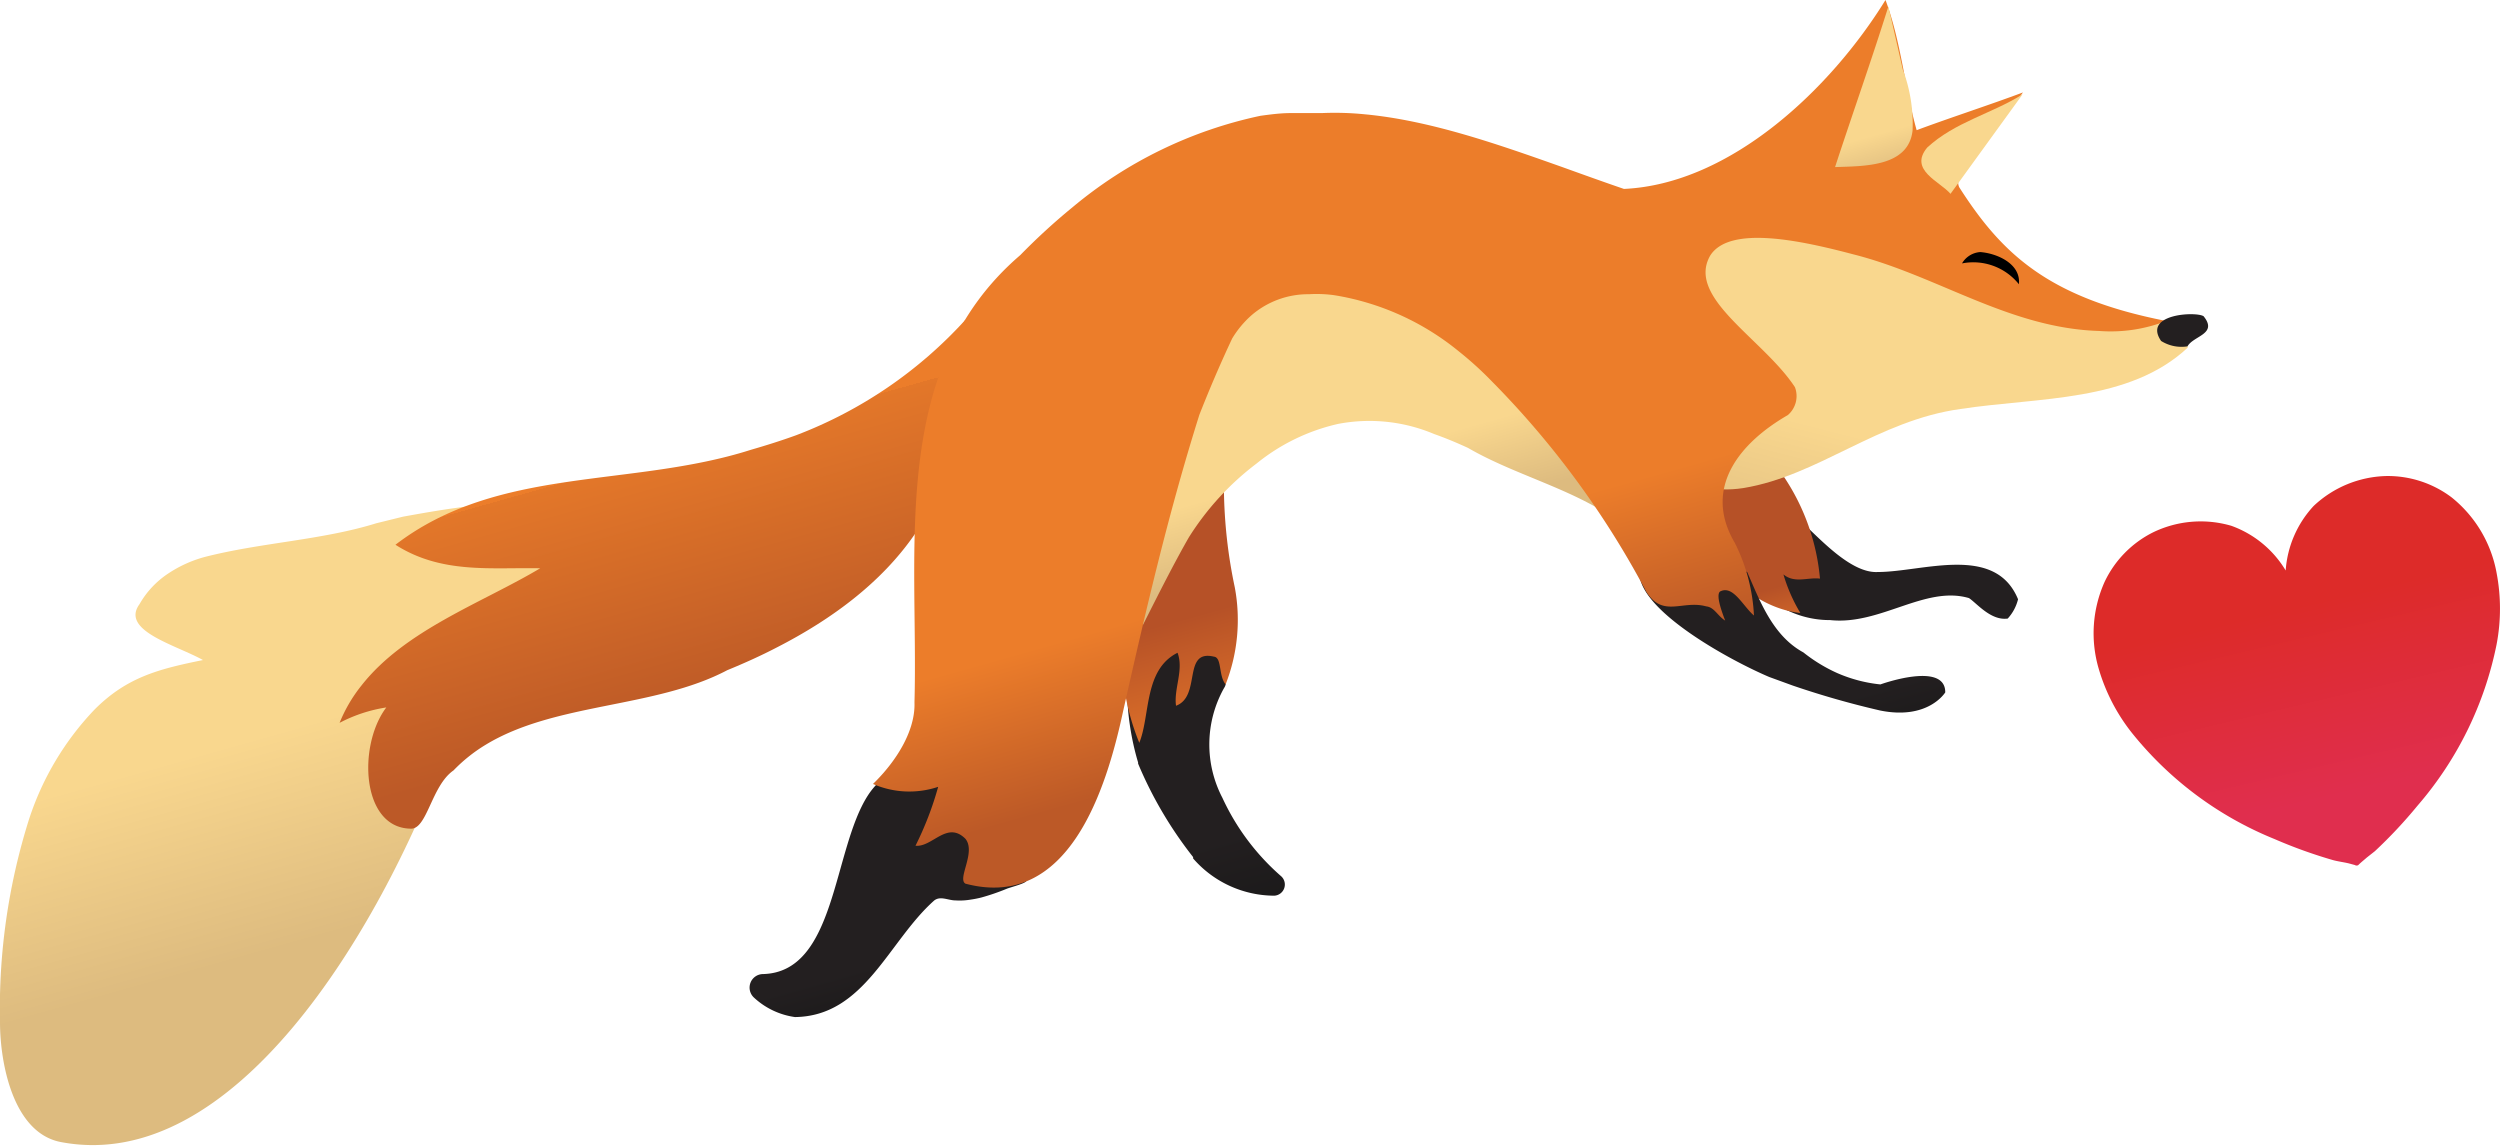 <svg id="Layer_1" data-name="Layer 1" xmlns="http://www.w3.org/2000/svg" xmlns:xlink="http://www.w3.org/1999/xlink" viewBox="0 0 147.68 67.69"><defs><style>.cls-1{fill:url(#linear-gradient);}.cls-2{fill:url(#linear-gradient-2);}.cls-3{fill:url(#linear-gradient-3);}.cls-4{fill:url(#linear-gradient-4);}.cls-5{fill:url(#linear-gradient-5);}.cls-6{fill:url(#linear-gradient-6);}.cls-7{fill:url(#linear-gradient-7);}.cls-8{fill:url(#linear-gradient-8);}.cls-9{fill:url(#linear-gradient-9);}.cls-10{fill:url(#linear-gradient-10);}.cls-11{fill:url(#linear-gradient-11);}.cls-12{fill:url(#linear-gradient-12);}.cls-13{fill:url(#linear-gradient-13);}.cls-14{fill:url(#linear-gradient-14);}.cls-15{fill:#231f20;}</style><linearGradient id="linear-gradient" x1="-66.42" y1="261.13" x2="-66.42" y2="239.06" gradientTransform="matrix(-0.97, 0.23, 0.23, 0.97, 14.86, -185.5)" gradientUnits="userSpaceOnUse"><stop offset="0.17" stop-color="#e02e4e"/><stop offset="0.69" stop-color="#dd2b29"/></linearGradient><linearGradient id="linear-gradient-2" x1="-3347.51" y1="984.05" x2="-3347.51" y2="965.2" gradientTransform="matrix(-0.96, 0.27, 0.27, 0.96, -3414.46, 19.9)" gradientUnits="userSpaceOnUse"><stop offset="0" stop-color="#171717"/><stop offset="0.36" stop-color="#231f20"/></linearGradient><linearGradient id="linear-gradient-3" x1="-3349.07" y1="973.17" x2="-3349.07" y2="955.24" gradientTransform="matrix(-0.96, 0.27, 0.27, 0.96, -3414.46, 19.9)" gradientUnits="userSpaceOnUse"><stop offset="0" stop-color="#ec7d2a"/><stop offset="0.51" stop-color="#b65127"/></linearGradient><linearGradient id="linear-gradient-4" x1="-3389.53" y1="980.08" x2="-3389.53" y2="971.62" xlink:href="#linear-gradient-2"/><linearGradient id="linear-gradient-5" x1="-3382.95" y1="976.4" x2="-3382.95" y2="967.24" xlink:href="#linear-gradient-3"/><linearGradient id="linear-gradient-6" x1="-3297.15" y1="979.61" x2="-3297.15" y2="947.54" gradientTransform="matrix(-0.96, 0.27, 0.27, 0.96, -3414.46, 19.9)" gradientUnits="userSpaceOnUse"><stop offset="0.35" stop-color="#ddbb7f"/><stop offset="0.74" stop-color="#f9d78e"/></linearGradient><linearGradient id="linear-gradient-7" x1="-3320.57" y1="966.35" x2="-3320.57" y2="946.33" gradientTransform="matrix(-0.96, 0.27, 0.27, 0.96, -3414.46, 19.9)" gradientUnits="userSpaceOnUse"><stop offset="0.24" stop-color="#bc5927"/><stop offset="1" stop-color="#e37729"/><stop offset="1" stop-color="#ec7d2a"/></linearGradient><linearGradient id="linear-gradient-8" x1="-3361.59" y1="967.12" x2="-3361.59" y2="945.02" gradientTransform="matrix(-0.96, 0.27, 0.27, 0.96, -3414.46, 19.9)" gradientUnits="userSpaceOnUse"><stop offset="0.22" stop-color="#ddbb7f"/><stop offset="0.43" stop-color="#f9d78e"/></linearGradient><linearGradient id="linear-gradient-9" x1="-3383.56" y1="983.85" x2="-3383.56" y2="970.93" xlink:href="#linear-gradient-2"/><linearGradient id="linear-gradient-10" x1="-3327.66" y1="983.4" x2="-3327.66" y2="970.67" xlink:href="#linear-gradient-2"/><linearGradient id="linear-gradient-11" x1="-3389.4" y1="972.59" x2="-3398.12" y2="957.48" gradientTransform="matrix(-0.96, 0.27, 0.27, 0.96, -3414.46, 19.9)" gradientUnits="userSpaceOnUse"><stop offset="0.22" stop-color="#ddbb7f"/><stop offset="0.75" stop-color="#f9d78e"/></linearGradient><linearGradient id="linear-gradient-12" x1="-3369.36" y1="979.25" x2="-3369.36" y2="939.44" gradientTransform="matrix(-0.96, 0.27, 0.27, 0.96, -3414.46, 19.9)" gradientUnits="userSpaceOnUse"><stop offset="0.16" stop-color="#bc5927"/><stop offset="0.4" stop-color="#ec7d2a"/></linearGradient><linearGradient id="linear-gradient-13" x1="-3401.88" y1="955.02" x2="-3401.88" y2="950.52" gradientTransform="matrix(-0.96, 0.27, 0.27, 0.96, -3414.46, 19.9)" gradientUnits="userSpaceOnUse"><stop offset="0.22" stop-color="#ddbb7f"/><stop offset="0.52" stop-color="#f9d78e"/></linearGradient><linearGradient id="linear-gradient-14" x1="-3396.3" y1="952.08" x2="-3396.3" y2="943.32" xlink:href="#linear-gradient-13"/></defs><title>zorro</title><path class="cls-1" d="M125.5,41.14a11.1,11.1,0,0,0,1.93,3.74,20.81,20.81,0,0,0,8.44,6.3,28.72,28.72,0,0,0,3.47,1.25c.3.08.62.12.92.19l.37.1a.18.18,0,0,0,.2,0c.16-.16.34-.3.51-.45l.47-.37,0,0a27.85,27.85,0,0,0,2.52-2.69A20.82,20.82,0,0,0,149,39.68a11.25,11.25,0,0,0,0-4.21A7.41,7.41,0,0,0,146.34,31a6.26,6.26,0,0,0-3.85-1.26,6.48,6.48,0,0,0-4.3,1.77,6.23,6.23,0,0,0-1.65,3.81h0a6.18,6.18,0,0,0-3.21-2.64,6.45,6.45,0,0,0-4.63.39A6.26,6.26,0,0,0,125.84,36,7.42,7.42,0,0,0,125.5,41.14Z" transform="translate(-1.52 -1.62)"/><path class="cls-2" d="M73.92,41.77a.61.61,0,0,1-.09.49,6.82,6.82,0,0,0-.1,6.49,13.8,13.8,0,0,0,3.48,4.64.66.66,0,0,1-.41,1.14A6.37,6.37,0,0,1,72,52.33L72,52.25a23.75,23.75,0,0,1-3.25-5.52l0-.07c-1.06-3.51-1.34-9.78,3.29-10.25.94.1,1,1.52,1.2,2.53,0,0,0,.05,0,.08C73.51,40.17,73.79,41.28,73.92,41.77Z" transform="translate(-1.52 -1.62)"/><path class="cls-3" d="M73.82,30.57a29.34,29.34,0,0,0,.64,5.74,10.45,10.45,0,0,1-.54,5.74c-.43-.52-.21-1.59-.69-1.64-1.88-.45-.73,2.34-2.24,2.9-.14-1,.47-2.12.09-3.13-2,1-1.6,3.69-2.26,5.32C66.14,38.93,69.05,32,71.87,26c1.12.85.94,2.52,1.54,3.5C73.64,30.12,73.82,30.57,73.82,30.57Z" transform="translate(-1.52 -1.62)"/><path class="cls-4" d="M108.24,32.73c1.06,1,2.74,2.76,4.2,2.68,2.65,0,6.94-1.68,8.29,1.61a2.6,2.6,0,0,1-.61,1.14c-1,.14-1.84-.92-2.29-1.21-2.58-.76-5.25,1.62-8.2,1.3a5.75,5.75,0,0,1-4.3-1.91c-1.28-1.59.6-3.32,2.74-3.39Z" transform="translate(-1.52 -1.62)"/><path class="cls-5" d="M106.91,29.8a12.84,12.84,0,0,1,2.12,6c-.72-.09-1.5.3-2.16-.25a9.76,9.76,0,0,0,1,2.28c-3.11-.34-5.45-3.24-6.39-5.76-.81-1.54.28-2.63,2.72-2.21Z" transform="translate(-1.52 -1.62)"/><path class="cls-6" d="M23.75,32.53c-3.21,1-6.84,1.14-10.17,2a7.39,7.39,0,0,0-2.17,1,5.35,5.35,0,0,0-1.65,1.78c-1.14,1.57,2.16,2.41,3.75,3.3-2.6.53-4.49,1-6.41,2.93A17,17,0,0,0,3.24,50a37.18,37.18,0,0,0-1.72,12c0,2.37.75,6.57,3.63,7.09C15.35,71,23.88,56.65,27.76,46.35a18.24,18.24,0,0,1,1.58-2.29,24.44,24.44,0,0,1,9.16-6.63c1.78-.78,1.15-4-.68-4.91-3.91-1.87-8.34-1.13-12.49-.38Z" transform="translate(-1.52 -1.62)"/><path class="cls-7" d="M58.55,20.51a26,26,0,0,1-10,6.82c-.88.32-1.77.6-2.67.86-7.08,2.26-14.91.94-21,5.61,2.72,1.74,5.66,1.33,8.55,1.39-3.44,2.05-8,3.65-10.57,6.94a8.81,8.81,0,0,0-1.28,2.19,8.79,8.79,0,0,1,2.76-.91c-1.69,2.23-1.48,7.09,1.41,7.16,1,.1,1.24-2.53,2.56-3.44a9.36,9.36,0,0,1,1.89-1.51c4.12-2.51,10-2.15,14.28-4.41,1-.41,2-.86,2.92-1.34,6.6-3.38,11.5-8.62,10.58-17Z" transform="translate(-1.52 -1.62)"/><path class="cls-8" d="M95.8,31.58c-2.39-1.35-5.2-2.13-7.56-3.5-.65-.3-1.32-.58-2-.82a9.83,9.83,0,0,0-5.67-.6A11.76,11.76,0,0,0,75.75,29a16.41,16.41,0,0,0-4,4.36c-.86,1.5-1.79,3.34-2.71,5.17-1.5-4-.06-8.46,1-12.54a23.62,23.62,0,0,0,1-3.86,22.58,22.58,0,0,1,.61-2.39c1-3,2.83-5.51,6.62-6a7.79,7.79,0,0,1,1.87-.14,8.29,8.29,0,0,1,3.67,1,14.46,14.46,0,0,1,1.67,1A34.45,34.45,0,0,1,89.05,19c.56.6,1.09,1.22,1.61,1.86,2.25,2.81,4.59,5.72,6.6,8.75Z" transform="translate(-1.52 -1.62)"/><path class="cls-9" d="M104.73,35.41c.77,1.76,1.52,3.77,3.32,4.75a9.35,9.35,0,0,0,2,1.22,8.52,8.52,0,0,0,2.55.67s3.84-1.39,3.83.47c0,0-1,1.65-3.85,1.07a52,52,0,0,1-5.15-1.47l-1.4-.51c-2.35-1-7.42-3.79-7.66-6-.38-1,2.92-2,4.86-.74Z" transform="translate(-1.52 -1.62)"/><path class="cls-10" d="M58.87,54.76a3.89,3.89,0,0,1-.9.05c-.44,0-.89-.28-1.26,0C54,57.21,52.6,61.65,48.48,61.7a4.46,4.46,0,0,1-2.41-1.14.8.8,0,0,1,.52-1.4c4.33-.11,4.11-7.29,6.19-10.54,1.16-1.81,3.68-2.75,5.46-1.35,2.45,1.95,5.13,3.95,3.9,6.4-.07.15-1,.38-1.17.46a13.08,13.08,0,0,1-1.49.51A6,6,0,0,1,58.87,54.76Z" transform="translate(-1.52 -1.62)"/><path class="cls-11" d="M130.75,22.16c-3.47,3.23-8.75,2.91-13.42,3.62-4.9.68-8.39,3.94-12.82,4.67-7.38,1.15-6.89-10.16-4.79-14,2.08-3.65,9-2.67,13.19-1.26,5.87,1.6,11.59,4.63,17.77,5.76Z" transform="translate(-1.52 -1.62)"/><path class="cls-12" d="M129.48,20.58c-7-1.37-9.72-4-12.2-7.86-.62-1,2.32-3.62,3.74-5.64-2,.75-4.27,1.48-6.28,2.23-.7-2.49-.9-5.17-1.84-7.69-3.21,5.21-9.13,10.87-15.45,11.16-1.17-.4-2.39-.84-3.64-1.29C90,10.14,86,8.73,82.12,8.37A17.76,17.76,0,0,0,79.6,8.3c-.61,0-1.22,0-1.83,0s-1.2.08-1.79.16a25.55,25.55,0,0,0-11.1,5.4,37.54,37.54,0,0,0-3.09,2.83C54,23.37,55.79,34,55.54,43.11c.06,1.7-1.1,3.51-2.45,4.82a5.37,5.37,0,0,0,3.85.17,19.32,19.32,0,0,1-1.34,3.48c1,.1,1.86-1.5,2.95-.41.64.79-.5,2.36,0,2.65,6.11,1.62,8.33-5.63,9.3-10.12,1.38-6.14,2.7-11.8,4.52-17.58.59-1.5,1.23-3,1.94-4.51a5.88,5.88,0,0,1,1.12-1.35A5.13,5.13,0,0,1,78.85,19a7.54,7.54,0,0,1,1.5.06,15.53,15.53,0,0,1,7.35,3.32,20.26,20.26,0,0,1,1.94,1.76,52.75,52.75,0,0,1,9.13,12.44c1,1.56,2.13.47,3.54.86.48.05.66.55,1.12.84-.19-.5-.57-1.51-.3-1.72.77-.4,1.35.87,2,1.42A10.66,10.66,0,0,0,104,33.69c-1.92-3.25.3-5.92,3.13-7.55a1.48,1.48,0,0,0,.42-1.65c-1.87-2.85-6.45-5.28-5-7.78,1.16-1.81,5.41-.87,8.47-.06,4.94,1.25,9.2,4.36,14.49,4.52A9,9,0,0,0,129.48,20.58Z" transform="translate(-1.52 -1.62)"/><path class="cls-13" d="M121,7.19c-1.8,1.14-4,1.63-5.64,3.15-1.1,1.33.76,2,1.38,2.73Z" transform="translate(-1.52 -1.62)"/><path class="cls-14" d="M113.07,2c-1,3.19-2.08,6.22-3.15,9.49,1.7-.06,4.35,0,4.58-2.17a9.16,9.16,0,0,0-.58-3.6C113.49,3.82,113.07,2,113.07,2Z" transform="translate(-1.52 -1.62)"/><path class="cls-15" d="M130.74,22.08c.35-.63,1.81-.72.95-1.78-.45-.29-3.61-.14-2.51,1.46A2.26,2.26,0,0,0,130.74,22.08Z" transform="translate(-1.52 -1.62)"/><path d="M117.42,17.18a3.45,3.45,0,0,1,3.36,1.23c.13-1.19-1.26-1.82-2.28-1.9A1.35,1.35,0,0,0,117.42,17.18Z" transform="translate(-1.52 -1.62)"/></svg>